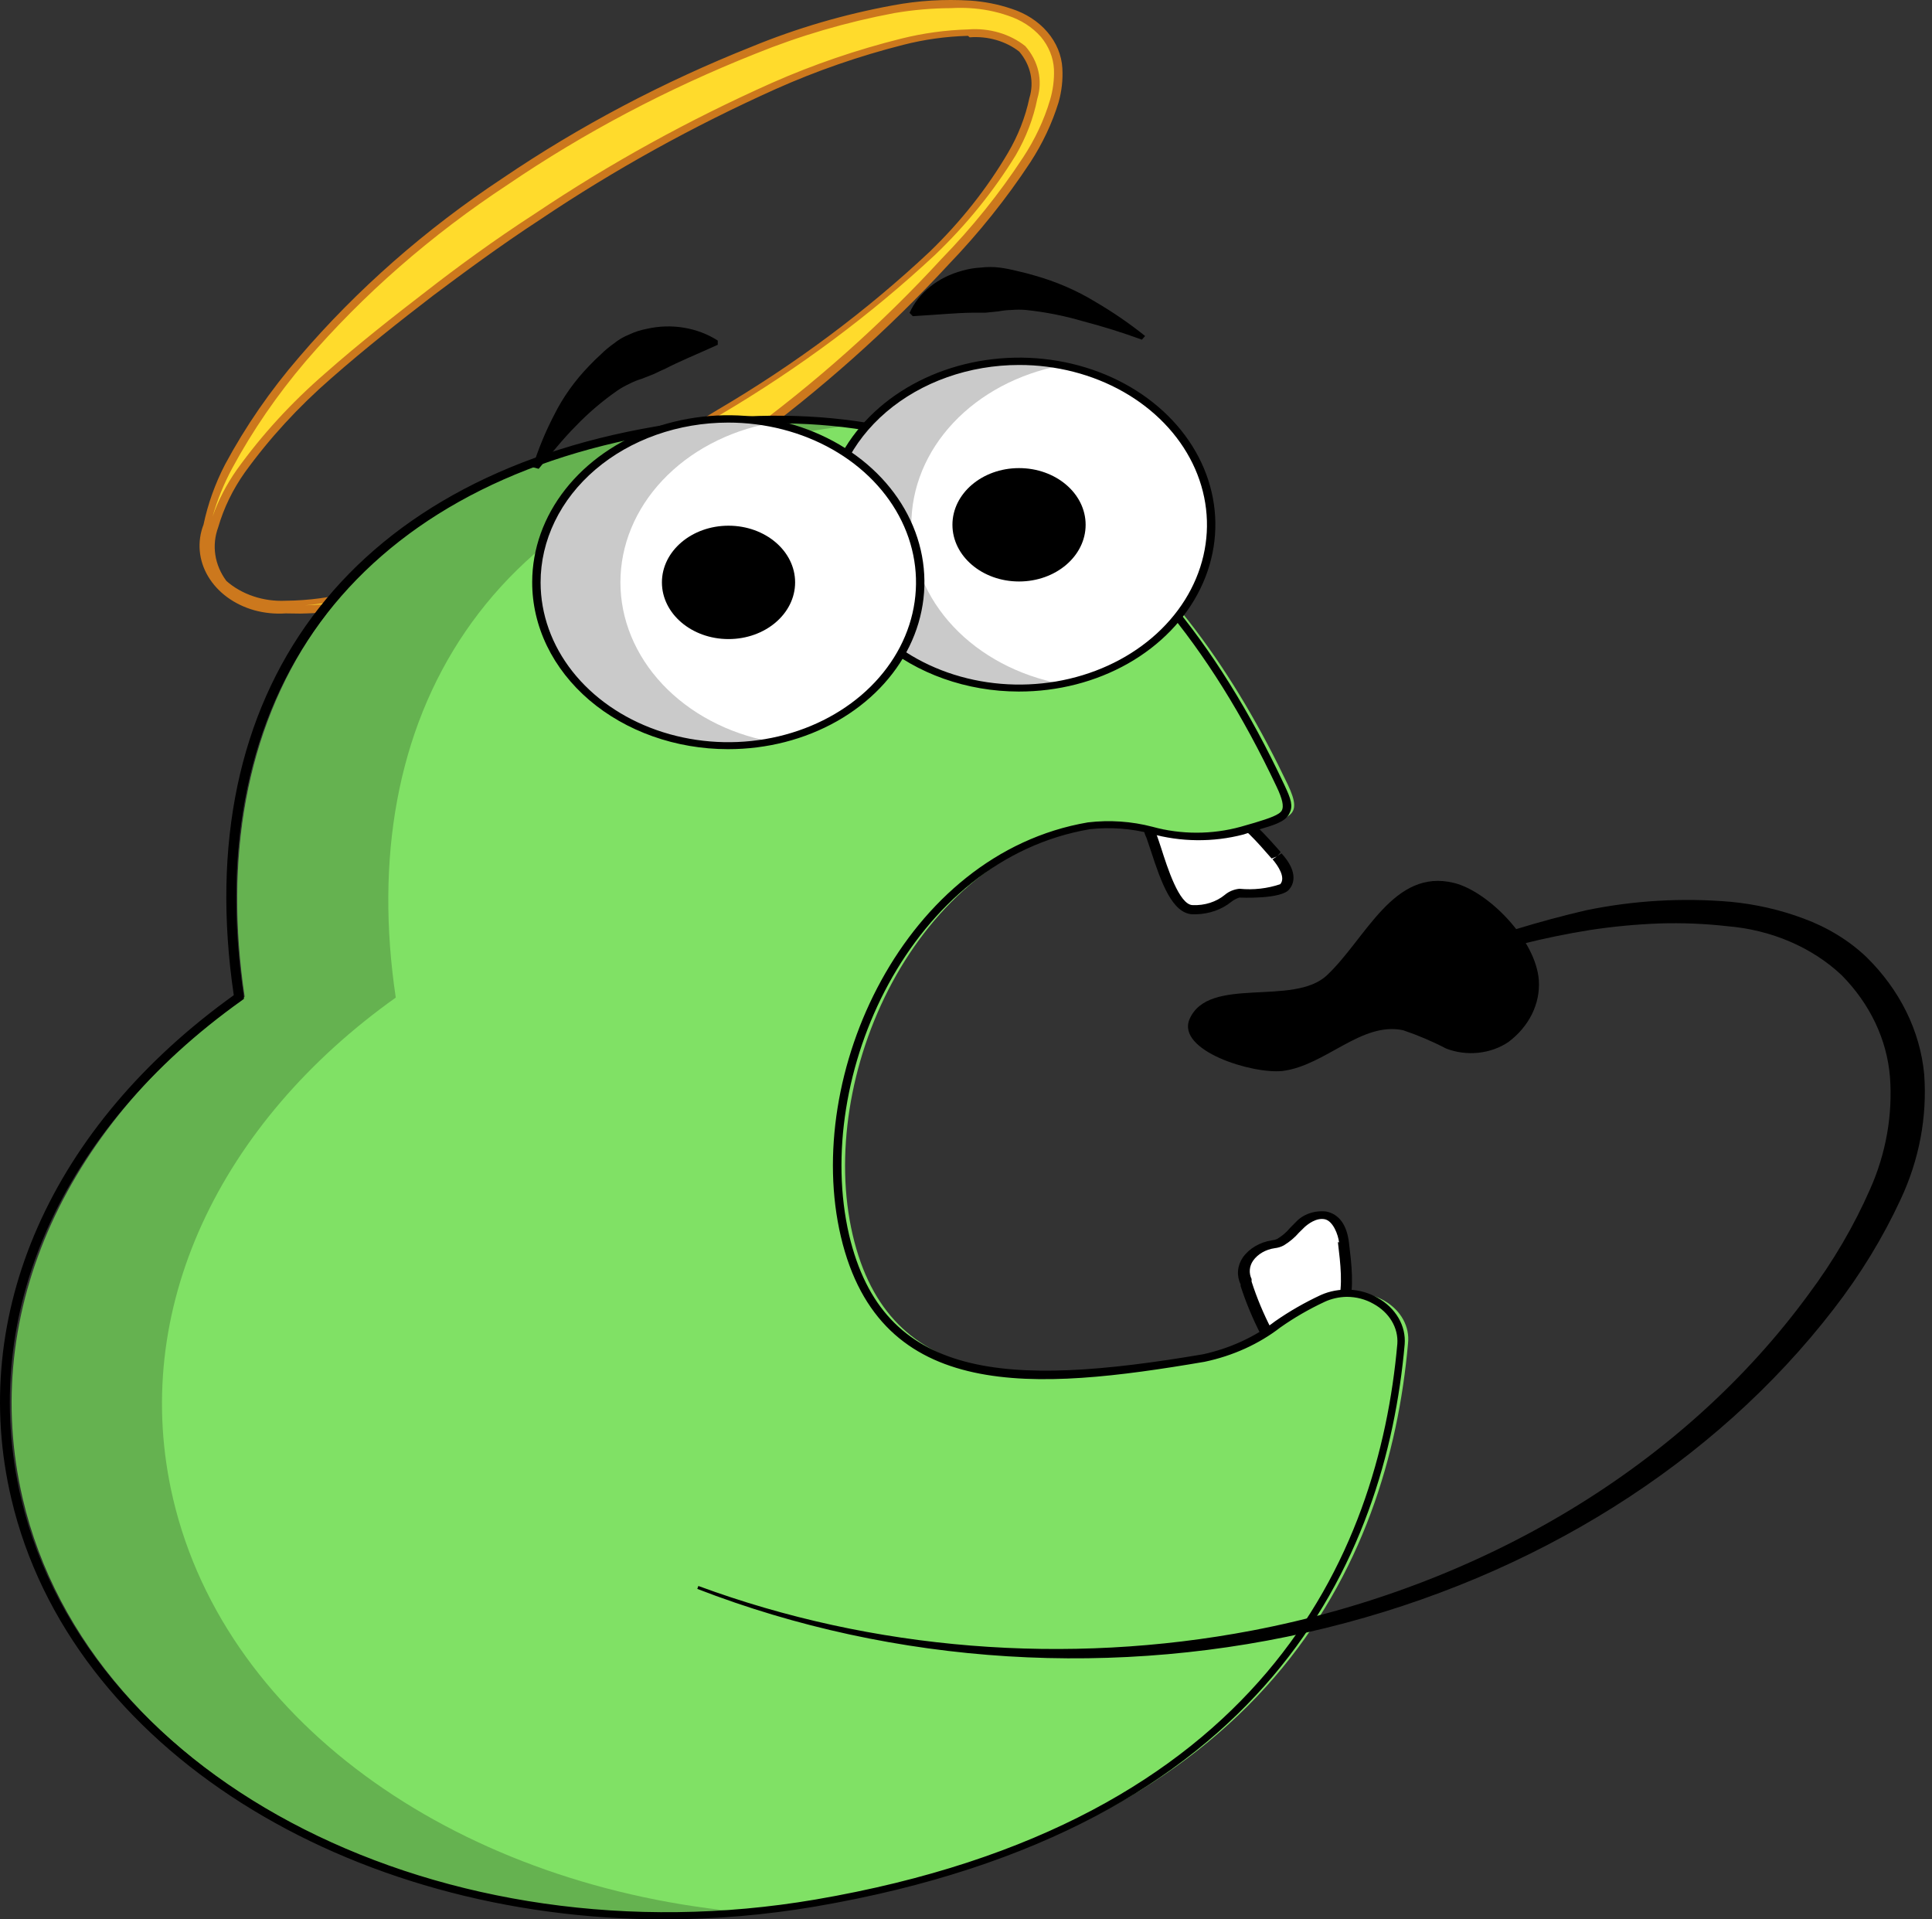 <svg width="151" height="150" viewBox="0 0 151 150" fill="none" xmlns="http://www.w3.org/2000/svg">
<rect x="0" y="0" width="151" height="150" fill="#333333" stroke="none"/>
<path d="M104.997 97.032C104.896 96.158 104.542 95.097 103.548 94.896C103.174 94.854 102.794 94.899 102.447 95.025C102.101 95.151 101.8 95.354 101.577 95.613C101.127 96.144 100.601 96.626 100.011 97.047C99.844 97.127 99.661 97.18 99.472 97.204C99.135 97.238 98.81 97.328 98.515 97.469C98.219 97.61 97.959 97.799 97.75 98.025C97.54 98.251 97.385 98.511 97.293 98.788C97.201 99.066 97.175 99.356 97.215 99.642C97.234 99.814 97.279 99.982 97.349 100.144V100.302C97.771 101.583 98.294 102.838 98.916 104.058C99.065 104.374 99.302 104.655 99.606 104.876C99.843 105.029 100.12 105.132 100.413 105.174C100.707 105.217 101.008 105.198 101.291 105.119C105.889 104.073 105.401 100.359 104.997 97.032Z" fill="white"/>
<path d="M100.65 105.507C100.869 105.528 101.089 105.528 101.307 105.507C106.361 104.417 105.822 100.388 105.434 97.133C105.266 95.7 104.643 94.882 103.649 94.681C103.202 94.631 102.748 94.682 102.331 94.828C101.914 94.974 101.55 95.21 101.274 95.513L100.819 95.972C100.544 96.307 100.202 96.598 99.808 96.832C99.682 96.887 99.545 96.921 99.404 96.933C98.934 97.007 98.489 97.166 98.097 97.398C97.705 97.631 97.375 97.931 97.13 98.28C96.917 98.596 96.791 98.948 96.762 99.311C96.733 99.673 96.801 100.037 96.962 100.374V100.503C97.381 101.8 97.91 103.07 98.545 104.303C98.692 104.671 98.947 105.002 99.286 105.263C99.692 105.48 100.176 105.566 100.65 105.507ZM104.575 97.062V97.148C104.963 100.417 105.384 103.801 101.072 104.733C100.866 104.79 100.648 104.806 100.435 104.778C100.221 104.751 100.018 104.681 99.842 104.575C99.635 104.367 99.475 104.129 99.37 103.872C98.747 102.669 98.229 101.428 97.821 100.159V99.958C97.709 99.727 97.662 99.478 97.683 99.229C97.703 98.981 97.791 98.739 97.939 98.524C98.12 98.268 98.365 98.048 98.656 97.88C98.946 97.712 99.276 97.599 99.623 97.549C99.874 97.521 100.115 97.448 100.33 97.334C100.789 97.056 101.193 96.717 101.526 96.33L101.964 95.9C102.217 95.671 102.874 95.155 103.531 95.284C104.188 95.413 104.592 96.502 104.659 97.105L104.575 97.062Z" fill="black"/>
<path d="M99.842 66.936C100.448 67.624 101.021 68.585 100.465 69.302C99.909 70.019 97.652 69.861 96.911 69.818C96.17 69.775 95.362 71.252 93.222 71.094C91.538 70.98 90.51 66.563 90.005 65.359C89.87 65.057 89.802 64.736 89.803 64.413C89.855 64.179 89.971 63.959 90.141 63.77C90.31 63.581 90.529 63.428 90.78 63.323C94.957 61.359 97.501 64.312 99.842 66.936Z" fill="white"/>
<path d="M93.491 71.453C94.516 71.427 95.494 71.08 96.237 70.478C96.416 70.334 96.628 70.222 96.86 70.148C96.86 70.148 100.229 70.306 100.785 69.475C101.189 68.987 101.391 68.041 100.161 66.693L99.825 66.908L100.094 66.593C97.837 64.026 95.041 60.857 90.56 62.908C90.238 63.043 89.961 63.245 89.755 63.496C89.549 63.747 89.42 64.037 89.381 64.341C89.344 64.724 89.419 65.108 89.6 65.46L89.954 66.507C90.779 69.059 91.638 71.353 93.171 71.453H93.491ZM96.86 69.46C96.432 69.507 96.035 69.673 95.731 69.933C95.4 70.206 95.006 70.418 94.574 70.557C94.143 70.695 93.682 70.756 93.222 70.736C92.16 70.736 91.217 67.725 90.762 66.306C90.611 65.861 90.493 65.474 90.392 65.216C90.263 64.968 90.2 64.699 90.206 64.427C90.249 64.251 90.34 64.084 90.472 63.943C90.603 63.801 90.772 63.687 90.964 63.61C94.788 61.847 97.146 64.514 99.386 67.094L99.791 66.937L99.454 67.152C99.875 67.639 100.515 68.586 100.06 69.102C99.056 69.442 97.968 69.565 96.894 69.46H96.86Z" fill="black"/>
<path d="M17.07 45.773C17.724 46.381 18.521 46.865 19.409 47.194C20.297 47.522 21.256 47.688 22.224 47.681C24.126 47.767 26.033 47.651 27.901 47.336C31.644 46.72 35.306 45.788 38.833 44.555C42.341 43.333 45.722 41.86 48.939 40.153C52.161 38.43 55.235 36.513 58.136 34.417C63.871 30.21 69.117 25.543 73.801 20.481C76.195 17.985 78.331 15.318 80.185 12.508C81.129 11.068 81.853 9.531 82.341 7.935C82.623 7.105 82.765 6.246 82.762 5.382C82.698 4.423 82.319 3.499 81.667 2.715C80.98 1.928 80.046 1.322 78.972 0.966C77.953 0.628 76.88 0.42 75.789 0.35C73.785 0.222 71.77 0.348 69.809 0.722C66.056 1.431 62.41 2.504 58.944 3.92C52.028 6.671 45.519 10.113 39.557 14.172C33.529 18.146 28.182 22.818 23.673 28.051C21.434 30.695 19.505 33.519 17.912 36.482C17.134 37.963 16.568 39.518 16.228 41.114C15.987 41.898 15.937 42.716 16.082 43.518C16.227 44.319 16.563 45.087 17.07 45.773ZM17.373 45.558C16.88 44.912 16.56 44.181 16.438 43.418C16.316 42.654 16.393 41.877 16.666 41.142C17.121 39.625 17.842 38.175 18.805 36.841C20.716 34.171 22.977 31.694 25.543 29.456C28.103 27.191 30.798 25.069 33.527 22.976C36.255 20.882 39.085 18.875 41.949 16.982C47.711 13.113 53.873 9.696 60.359 6.773C63.59 5.355 66.975 4.208 70.466 3.346C72.109 2.934 73.807 2.698 75.519 2.644C76.284 2.578 77.056 2.651 77.785 2.859C78.514 3.067 79.183 3.404 79.747 3.848C80.211 4.402 80.528 5.035 80.676 5.704C80.824 6.372 80.8 7.06 80.606 7.719C80.3 9.217 79.733 10.667 78.922 12.021C77.221 14.832 75.116 17.452 72.656 19.821C67.668 24.494 62.067 28.665 55.963 32.252C52.982 34.102 49.967 35.909 46.901 37.629C43.835 39.35 40.736 41.056 37.536 42.605C34.356 44.223 30.964 45.517 27.429 46.462C25.674 46.933 23.846 47.18 22.005 47.193C21.133 47.22 20.264 47.088 19.457 46.806C18.649 46.524 17.922 46.099 17.323 45.558H17.373Z" fill="#FFDB2C"/>
<path d="M23.47 47.953C24.985 47.925 26.494 47.795 27.984 47.566C31.757 46.935 35.443 45.974 38.984 44.698C42.519 43.505 45.933 42.066 49.191 40.396C52.423 38.665 55.512 36.749 58.439 34.661C64.172 30.447 69.418 25.776 74.104 20.71C76.515 18.203 78.662 15.521 80.521 12.695C81.482 11.22 82.223 9.65 82.728 8.02C82.98 7.144 83.082 6.241 83.031 5.339C82.975 4.315 82.567 3.327 81.857 2.499C81.147 1.67 80.168 1.038 79.039 0.679C78.015 0.334 76.936 0.122 75.839 0.048C73.807 -0.079 71.764 0.046 69.775 0.421C65.965 1.12 62.267 2.203 58.759 3.647C51.822 6.406 45.292 9.852 39.304 13.914C33.261 17.911 27.908 22.612 23.403 27.879C21.132 30.508 19.185 33.328 17.591 36.296C16.813 37.801 16.247 39.38 15.907 40.999C15.391 42.335 15.52 43.792 16.266 45.047C17.011 46.303 18.312 47.255 19.882 47.695C20.67 47.911 21.5 47.994 22.325 47.938L23.47 47.953ZM74.34 0.636C74.822 0.607 75.306 0.607 75.788 0.636C76.818 0.695 77.83 0.894 78.786 1.224C79.805 1.558 80.692 2.13 81.347 2.873C81.969 3.617 82.326 4.498 82.374 5.411C82.404 6.217 82.302 7.023 82.071 7.805C81.602 9.384 80.888 10.903 79.949 12.322C78.116 15.121 75.985 17.77 73.582 20.237C68.933 25.295 63.709 29.948 57.984 34.131C55.084 36.221 52.017 38.138 48.804 39.866C45.584 41.541 42.203 42.98 38.697 44.167C35.196 45.388 31.562 46.314 27.85 46.935C26.525 47.138 25.186 47.262 23.841 47.307C25.173 47.198 26.488 46.972 27.765 46.634C31.298 45.673 34.69 44.369 37.872 42.748C41.241 41.113 44.61 39.307 47.271 37.758C49.932 36.21 53.032 34.432 56.35 32.381C62.46 28.767 68.076 24.583 73.093 19.907C75.559 17.541 77.674 14.926 79.393 12.121C80.205 10.727 80.772 9.239 81.077 7.705C81.292 7.005 81.318 6.273 81.155 5.563C80.992 4.853 80.643 4.184 80.134 3.604C79.541 3.13 78.836 2.768 78.067 2.543C77.297 2.319 76.48 2.235 75.67 2.299C73.901 2.351 72.147 2.592 70.448 3.016C66.956 3.887 63.572 5.045 60.342 6.472C53.808 9.385 47.605 12.807 41.813 16.695C38.596 18.774 35.581 20.997 33.391 22.703C30.797 24.696 28.018 26.875 25.39 29.198C22.772 31.468 20.467 33.983 18.518 36.697C17.707 37.849 17.067 39.082 16.615 40.368C16.986 39.062 17.505 37.789 18.164 36.568C19.75 33.639 21.668 30.849 23.891 28.238C28.373 23.02 33.698 18.366 39.708 14.415C45.651 10.373 52.136 6.947 59.028 4.206C62.496 2.797 66.141 1.729 69.893 1.023C71.357 0.772 72.846 0.642 74.34 0.636ZM75.788 2.916C76.49 2.862 77.197 2.934 77.864 3.126C78.531 3.319 79.144 3.628 79.662 4.034C80.102 4.551 80.401 5.145 80.538 5.772C80.675 6.4 80.646 7.045 80.454 7.662C80.139 9.157 79.571 10.606 78.769 11.963C77.133 14.742 75.083 17.329 72.672 19.663C67.707 24.322 62.129 28.479 56.047 32.051C52.678 34.102 49.781 35.865 46.985 37.428C44.188 38.991 41.022 40.769 37.636 42.389C34.492 43.994 31.14 45.283 27.648 46.232C25.918 46.692 24.119 46.934 22.308 46.949C21.453 46.987 20.599 46.869 19.803 46.601C19.006 46.334 18.287 45.925 17.693 45.401C17.235 44.784 16.941 44.09 16.83 43.367C16.72 42.644 16.796 41.909 17.052 41.214C17.49 39.699 18.195 38.248 19.141 36.912C21.059 34.259 23.319 31.797 25.879 29.571C28.506 27.262 31.252 25.097 33.846 23.104C36.103 21.412 39.102 19.19 42.268 17.125C48.012 13.268 54.157 9.865 60.628 6.959C63.813 5.536 67.153 4.378 70.6 3.504C72.241 3.083 73.94 2.847 75.653 2.801L75.788 2.916Z" fill="#CC781D"/>
<path d="M19.125 77.891C15.891 56.255 25.997 37.987 51.802 33.586C78.753 28.983 92.548 44.325 100.65 61.316C101.897 63.954 100.785 63.854 97.652 64.829C93.003 66.263 89.466 63.796 85.693 64.442C71.342 66.894 63.795 84.286 66.642 96.502C69.489 108.719 80.353 108.503 94.704 106.052C98.579 105.378 100.516 102.926 103.986 101.392C104.662 101.115 105.412 100.997 106.16 101.047C106.908 101.098 107.627 101.317 108.243 101.681C108.86 102.046 109.351 102.543 109.669 103.121C109.986 103.7 110.117 104.34 110.049 104.976C108.517 122.283 98.983 142.729 64.267 148.665C35.042 153.655 6.997 139.517 1.775 117.121C-1.695 102.295 5.447 87.684 19.125 77.891Z" fill="#80E165"/>
<g opacity="0.21">
<path d="M19.125 77.891C15.89 56.254 25.997 37.987 51.802 33.585C56.744 32.697 61.832 32.566 66.827 33.198C65.783 33.327 64.705 33.471 63.61 33.657C37.805 38.059 27.698 56.326 30.932 77.963C17.255 87.698 10.046 102.338 13.532 117.149C17.726 134.986 36.289 147.561 58.388 149.468C31.438 151.805 6.66 138.083 1.708 117.149C-1.695 102.295 5.447 87.684 19.125 77.891Z" fill="black"/>
</g>
<path d="M107.54 101.64L107.537 101.638C106.927 101.285 106.213 101.078 105.47 101.042C104.729 101.006 103.991 101.142 103.337 101.434C102.089 102.015 100.909 102.693 99.809 103.459C98.177 104.715 96.214 105.615 94.089 106.082L94.089 106.082L94.078 106.084C86.321 107.403 80.019 107.905 75.314 106.639C72.954 106.003 70.988 104.921 69.444 103.271C67.9 101.621 66.79 99.418 66.117 96.561L66.117 96.56C64.67 90.284 65.892 82.888 69.234 76.764C72.577 70.638 78.058 65.754 85.151 64.555L85.158 64.554L85.165 64.553C86.784 64.377 88.428 64.496 89.989 64.904L89.989 64.904L89.994 64.905C92.301 65.558 94.79 65.583 97.115 64.977L98.169 64.635L98.169 64.635L98.176 64.633L98.231 64.617C98.869 64.429 99.375 64.28 99.766 64.106C100.165 63.927 100.405 63.738 100.536 63.494C100.676 63.232 100.707 63.004 100.646 62.708C100.582 62.391 100.415 62.002 100.143 61.424C94.826 50.113 88.165 42.209 80.068 37.604C71.974 33 62.417 31.676 51.277 33.575C39.256 35.632 30.207 40.793 24.594 48.363C18.982 55.932 16.782 65.942 18.518 77.741L18.54 77.892L18.416 77.981C4.195 88.174 -2.243 102.789 1.131 117.079L1.131 117.079C5.693 136.484 27.283 149.75 51.942 149.75C55.887 149.746 59.823 149.411 63.691 148.75C81.331 145.733 92.416 138.946 99.277 130.858C106.14 122.768 108.798 113.353 109.536 105.043C109.589 104.383 109.435 103.721 109.087 103.124C108.738 102.526 108.206 102.012 107.54 101.64ZM105.249 101.1H105.254C106.039 101.1 106.809 101.3 107.465 101.677C108.109 102.029 108.637 102.523 108.99 103.114C109.344 103.705 109.508 104.37 109.462 105.038L109.461 105.043C108.725 113.336 106.073 122.754 99.208 130.85C92.341 138.949 81.28 145.701 63.775 148.698L63.775 148.698C49.23 151.18 34.964 148.894 23.67 143.189C12.377 137.484 4.042 128.351 1.402 117.137L1.402 117.136C-1.995 102.678 4.536 88.102 18.78 77.963C18.781 77.962 18.782 77.962 18.782 77.961L18.812 77.939V77.925C17.058 66.147 19.217 56.103 24.828 48.489C30.442 40.87 39.488 35.715 51.445 33.67C62.438 31.777 71.936 33.092 80.015 37.7C88.09 42.307 94.719 50.19 100.005 61.383C100.236 61.869 100.388 62.269 100.46 62.598C100.53 62.924 100.528 63.214 100.406 63.453C100.336 63.59 100.213 63.699 100.081 63.788C99.946 63.879 99.777 63.963 99.587 64.044C99.206 64.206 98.706 64.367 98.133 64.539L98.13 64.54L97.036 64.855L97.033 64.856C94.751 65.484 92.295 65.484 90.013 64.857C88.411 64.437 86.72 64.321 85.06 64.519C77.981 65.73 72.469 70.597 69.092 76.751C65.713 82.909 64.489 90.327 65.964 96.59C66.721 99.8 68.032 102.13 69.763 103.794C71.495 105.457 73.663 106.469 76.162 107.013C81.173 108.105 87.466 107.313 94.106 106.18C96.271 105.723 98.266 104.818 99.913 103.547L99.913 103.546L99.922 103.54C101.013 102.77 102.188 102.091 103.43 101.511L103.431 101.51C103.992 101.252 104.615 101.112 105.249 101.1Z" stroke="black" stroke-width="0.5"/>
<path d="M79.645 53.773C71.366 53.773 64.654 48.06 64.654 41.012C64.654 33.964 71.366 28.251 79.645 28.251C87.925 28.251 94.637 33.964 94.637 41.012C94.637 48.06 87.925 53.773 79.645 53.773Z" fill="white"/>
<g opacity="0.21">
<path d="M79.646 28.251C80.751 28.255 81.852 28.361 82.93 28.566C79.61 29.2 76.642 30.776 74.515 33.037C72.388 35.298 71.229 38.108 71.229 41.005C71.229 43.901 72.388 46.712 74.515 48.972C76.642 51.233 79.61 52.81 82.93 53.444C79.063 54.149 75.026 53.524 71.698 51.705C68.371 49.886 66.024 47.02 65.169 43.733C64.315 40.446 65.023 37.005 67.139 34.161C69.255 31.317 72.606 29.3 76.462 28.552C77.507 28.351 78.575 28.25 79.646 28.251Z" fill="black"/>
</g>
<path d="M79.645 54.045C82.677 54.048 85.641 53.286 88.164 51.855C90.686 50.423 92.654 48.387 93.817 46.004C94.98 43.621 95.287 40.998 94.699 38.466C94.111 35.935 92.654 33.608 90.513 31.782C88.371 29.955 85.642 28.709 82.669 28.203C79.696 27.697 76.614 27.953 73.812 28.937C71.01 29.922 68.614 31.593 66.927 33.737C65.239 35.881 64.337 38.403 64.334 40.983C64.329 42.695 64.721 44.39 65.487 45.973C66.252 47.556 67.376 48.995 68.795 50.208C70.213 51.421 71.899 52.384 73.755 53.042C75.611 53.701 77.601 54.042 79.612 54.045H79.645ZM79.645 28.523C82.547 28.52 85.384 29.25 87.799 30.62C90.213 31.99 92.097 33.939 93.21 36.219C94.324 38.5 94.618 41.011 94.055 43.434C93.492 45.857 92.097 48.084 90.048 49.833C87.999 51.581 85.386 52.773 82.541 53.258C79.695 53.742 76.745 53.498 74.063 52.556C71.381 51.613 69.088 50.014 67.473 47.962C65.858 45.91 64.994 43.496 64.991 41.026C64.989 39.386 65.366 37.762 66.101 36.246C66.836 34.73 67.915 33.352 69.276 32.191C70.637 31.03 72.253 30.109 74.032 29.479C75.811 28.85 77.719 28.525 79.645 28.523Z" fill="black"/>
<path d="M56.906 58.276C48.627 58.276 41.915 52.562 41.915 45.515C41.915 38.467 48.627 32.753 56.906 32.753C65.186 32.753 71.897 38.467 71.897 45.515C71.897 52.562 65.186 58.276 56.906 58.276Z" fill="white"/>
<g opacity="0.21">
<path d="M56.906 32.753C58.011 32.758 59.113 32.863 60.191 33.069C56.87 33.702 53.903 35.279 51.776 37.54C49.649 39.801 48.49 42.611 48.49 45.507C48.49 48.404 49.649 51.214 51.776 53.475C53.903 55.736 56.87 57.313 60.191 57.946C56.324 58.652 52.286 58.027 48.959 56.208C45.631 54.388 43.284 51.522 42.43 48.236C41.576 44.949 42.284 41.507 44.4 38.663C46.516 35.819 49.867 33.803 53.723 33.054C54.767 32.854 55.835 32.753 56.906 32.753Z" fill="black"/>
</g>
<path d="M56.906 58.548C59.938 58.551 62.902 57.789 65.425 56.358C67.947 54.926 69.915 52.89 71.078 50.507C72.241 48.124 72.548 45.501 71.96 42.969C71.371 40.438 69.915 38.111 67.773 36.284C65.632 34.458 62.902 33.212 59.93 32.706C56.957 32.2 53.875 32.455 51.072 33.44C48.27 34.425 45.874 36.096 44.187 38.24C42.5 40.384 41.598 42.906 41.595 45.486C41.59 47.198 41.982 48.893 42.747 50.476C43.513 52.059 44.637 53.498 46.055 54.711C47.474 55.924 49.16 56.887 51.015 57.545C52.871 58.204 54.861 58.545 56.872 58.548H56.906ZM56.906 33.026C59.808 33.023 62.645 33.753 65.06 35.123C67.474 36.493 69.357 38.441 70.471 40.722C71.584 43.003 71.878 45.514 71.315 47.937C70.753 50.36 69.358 52.587 67.309 54.336C65.259 56.084 62.647 57.276 59.801 57.761C56.956 58.245 54.006 58.001 51.324 57.058C48.642 56.116 46.348 54.517 44.733 52.465C43.119 50.413 42.255 47.999 42.252 45.529C42.249 43.889 42.627 42.265 43.362 40.749C44.097 39.233 45.176 37.855 46.537 36.694C47.898 35.533 49.514 34.612 51.293 33.982C53.072 33.353 54.979 33.028 56.906 33.026Z" fill="black"/>
<path d="M56.939 49.945C54.065 49.945 51.734 47.962 51.734 45.514C51.734 43.068 54.065 41.084 56.939 41.084C59.814 41.084 62.144 43.068 62.144 45.514C62.144 47.962 59.814 49.945 56.939 49.945Z" fill="black"/>
<path d="M79.645 45.444C76.771 45.444 74.44 43.46 74.44 41.013C74.44 38.566 76.771 36.583 79.645 36.583C82.52 36.583 84.85 38.566 84.85 41.013C84.85 43.46 82.52 45.444 79.645 45.444Z" fill="black"/>
<path d="M89.499 26.259C88.28 25.281 86.974 24.384 85.592 23.578C84.139 22.693 82.538 22.002 80.842 21.527C80.404 21.398 79.966 21.283 79.511 21.183C79.053 21.064 78.586 20.973 78.113 20.911C77.632 20.853 77.145 20.853 76.664 20.911C76.171 20.935 75.683 21.017 75.216 21.154C74.279 21.402 73.421 21.827 72.706 22.399C71.991 22.97 71.438 23.672 71.089 24.452L71.341 24.71C73.295 24.596 74.71 24.452 76.024 24.438H77.018L78.012 24.337C78.361 24.271 78.716 24.233 79.073 24.223C79.437 24.194 79.804 24.194 80.168 24.223C81.7 24.383 83.207 24.681 84.665 25.112C86.222 25.519 87.751 25.998 89.247 26.546L89.499 26.259Z" fill="black"/>
<path d="M42.1 36.639C43.06 35.492 43.97 34.331 45.014 33.284C45.991 32.266 47.086 31.334 48.282 30.502C48.574 30.309 48.883 30.136 49.208 29.986C49.512 29.829 49.833 29.699 50.169 29.599L51.078 29.241C51.381 29.111 51.651 28.954 51.954 28.839C53.099 28.237 54.363 27.735 56.098 26.946V26.616C55.318 26.113 54.413 25.769 53.452 25.61C52.491 25.45 51.501 25.481 50.556 25.699C50.072 25.789 49.607 25.939 49.175 26.143C48.734 26.32 48.33 26.558 47.979 26.846C47.608 27.107 47.264 27.395 46.951 27.706C46.631 27.993 46.328 28.294 46.042 28.595C44.921 29.753 44.002 31.043 43.313 32.424C42.627 33.746 42.063 35.112 41.629 36.51L42.1 36.639Z" fill="black"/>
<path d="M54.498 124.175C69.928 130.15 87.359 131.231 103.644 127.224C119.929 123.217 133.994 114.385 143.3 102.324C145.398 99.619 147.159 96.736 148.555 93.721C150.002 90.625 150.629 87.296 150.391 83.971C150.075 80.573 148.487 77.352 145.86 74.78C144.499 73.492 142.827 72.47 140.959 71.783C139.149 71.105 137.23 70.665 135.265 70.478C131.464 70.149 127.624 70.377 123.912 71.152C116.703 72.842 109.837 75.453 103.548 78.895L103.666 79.096C107.034 77.776 110.403 76.429 113.772 75.325C117.151 74.147 120.661 73.263 124.249 72.686C126.047 72.411 127.865 72.239 129.69 72.17C131.468 72.113 133.249 72.185 135.013 72.385C138.445 72.669 141.629 74.034 143.94 76.214C146.15 78.451 147.471 81.227 147.713 84.143C147.936 87.133 147.408 90.129 146.163 92.932C144.899 95.811 143.285 98.569 141.346 101.162C136.504 107.776 130.165 113.504 122.699 118.014C115.232 122.523 106.787 125.724 97.854 127.43C83.36 130.189 68.212 128.969 54.582 123.946L54.498 124.175Z" fill="black"/>
<path d="M103.716 76.213C101.088 78.694 94.451 76.213 92.969 79.654C91.942 82.106 97.871 83.956 100.246 83.698C103.615 83.267 106.394 79.826 109.662 80.514C110.831 80.908 111.958 81.388 113.03 81.948C113.819 82.252 114.691 82.365 115.55 82.274C116.409 82.183 117.222 81.891 117.898 81.432C118.694 80.835 119.32 80.093 119.731 79.262C120.143 78.43 120.328 77.53 120.273 76.629C120.054 73.446 116.315 69.66 113.637 69.001C108.904 67.839 106.764 73.345 103.716 76.213Z" fill="black"/>
</svg>
